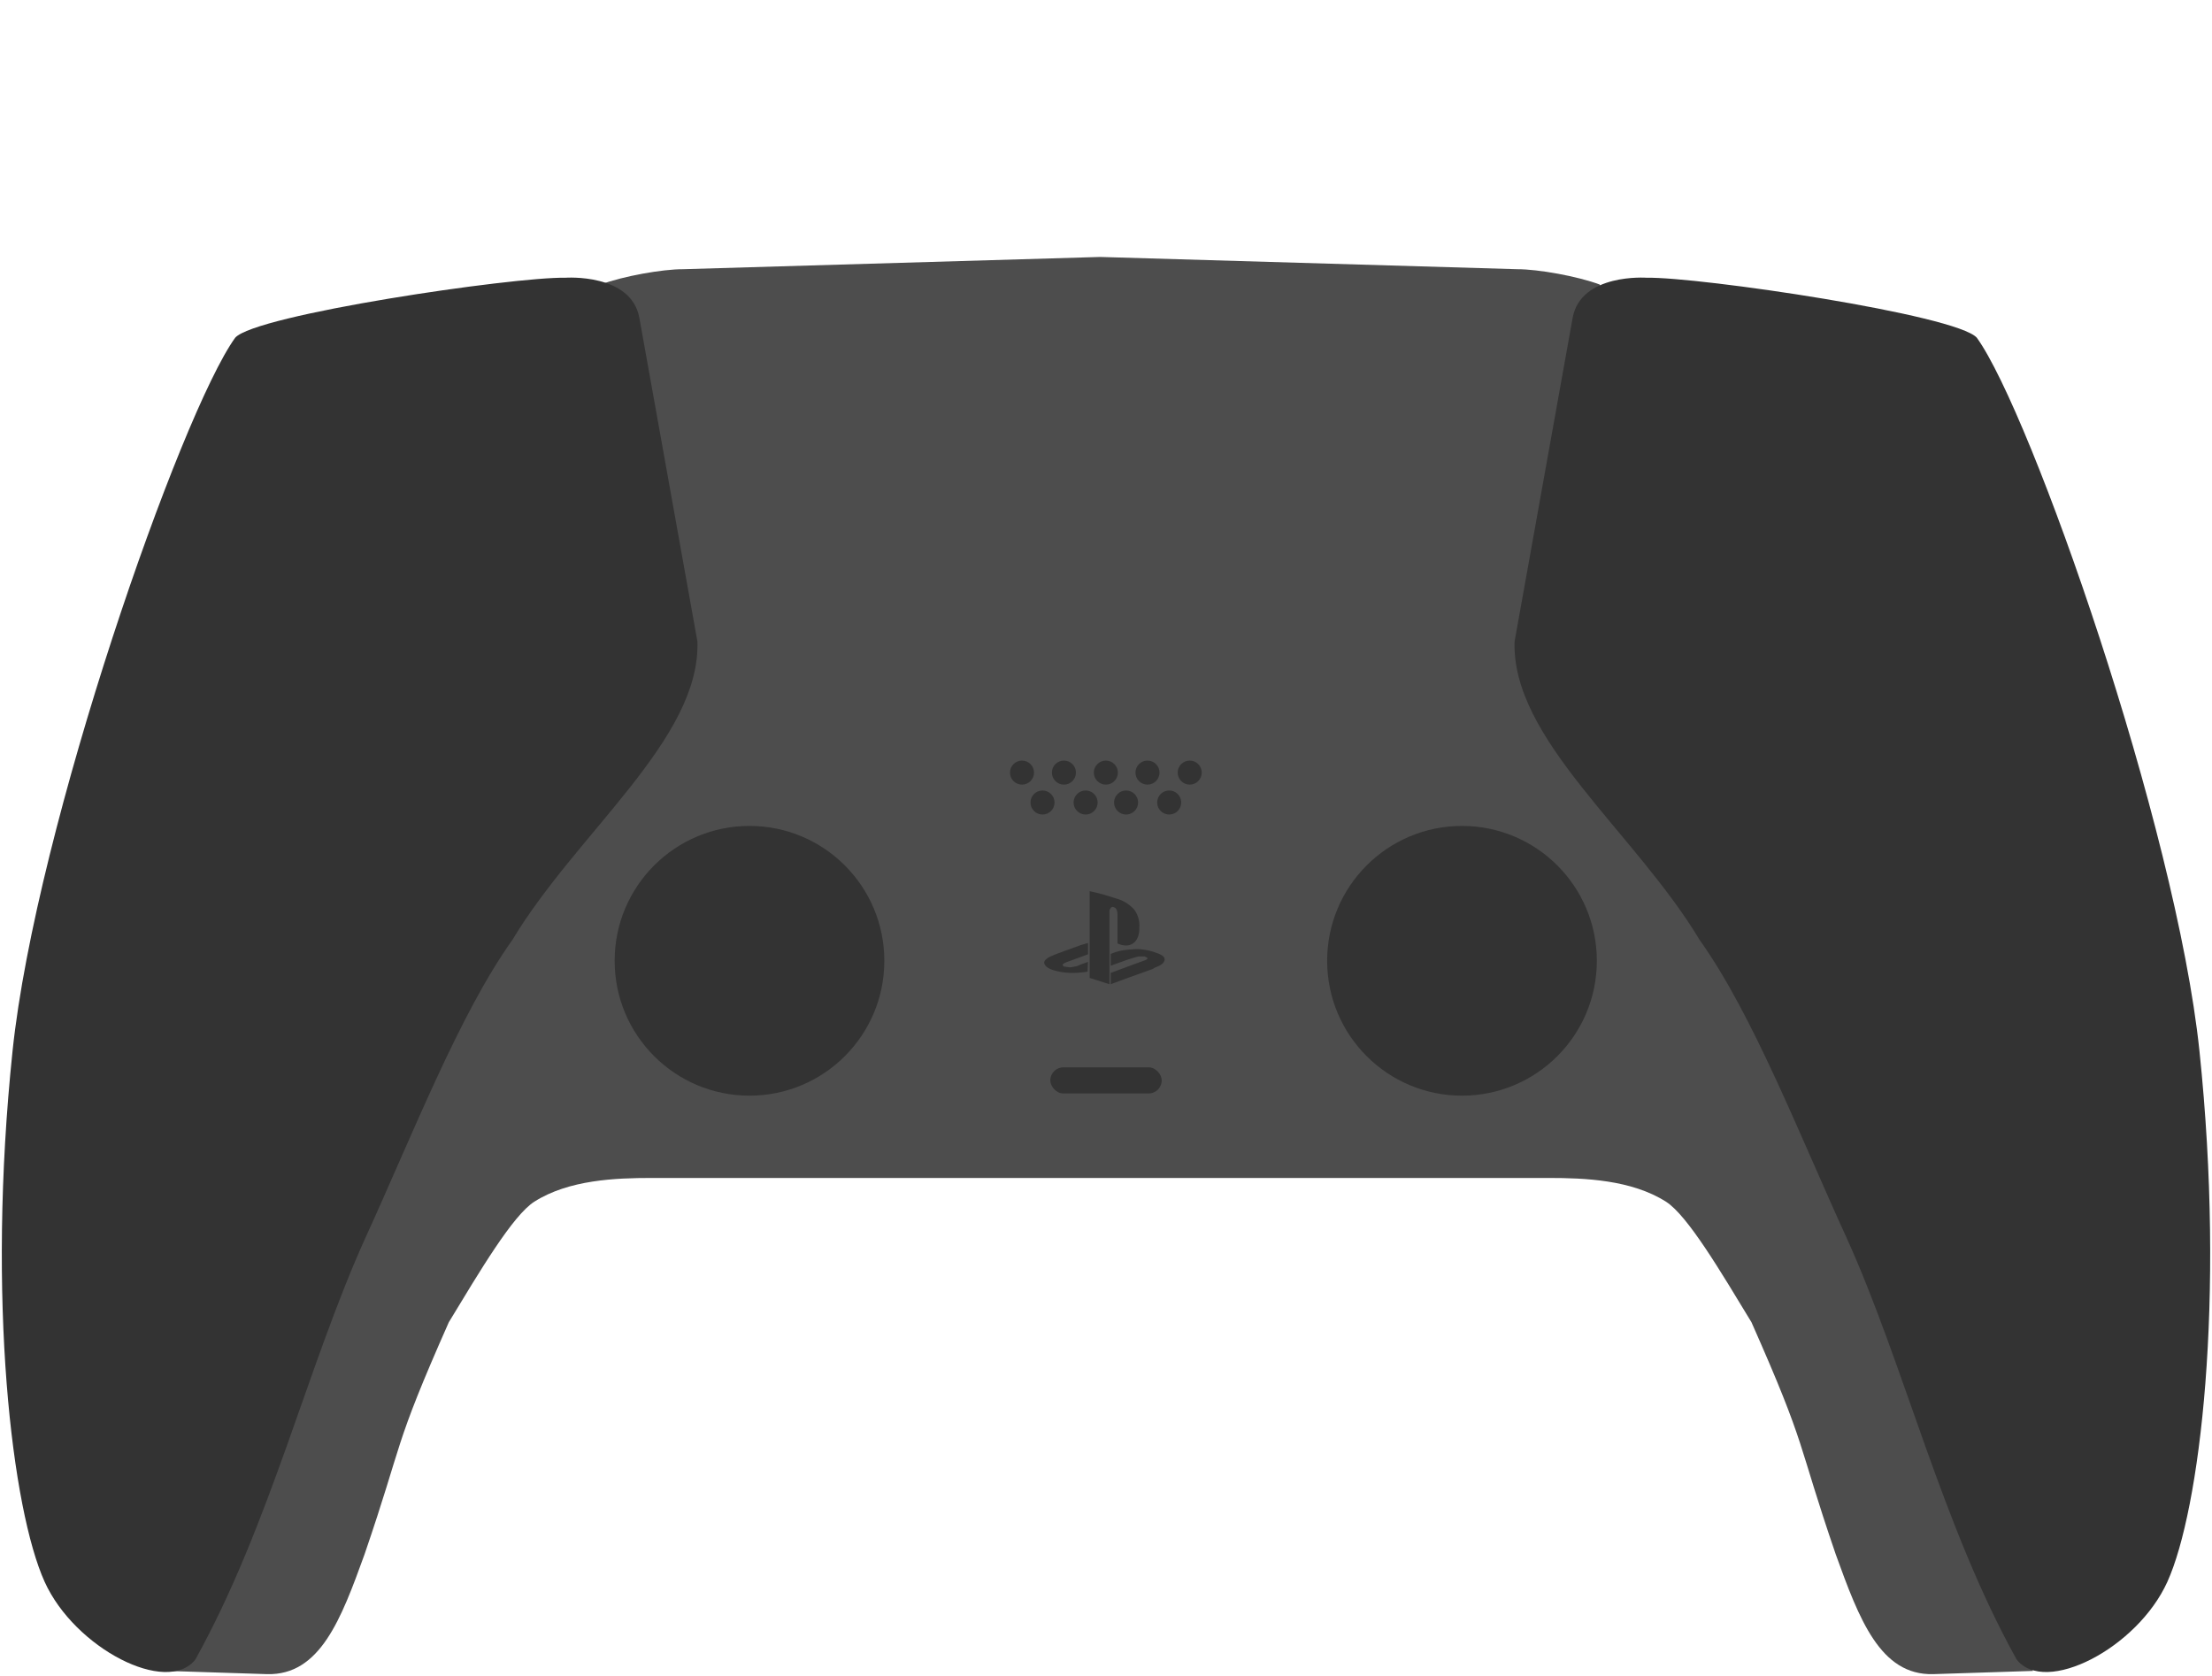 <?xml version="1.0" encoding="UTF-8" standalone="no"?>
<!-- Created with Inkscape (http://www.inkscape.org/) -->

<svg
   width="824.04"
   height="624.279"
   viewBox="0 0 218.027 165.174"
   version="1.1"
   id="svg5"
   sodipodi:docname="base_dark.svg"
   inkscape:version="1.1.2 (b8e25be833, 2022-02-05)"
   xmlns:inkscape="http://www.inkscape.org/namespaces/inkscape"
   xmlns:sodipodi="http://sodipodi.sourceforge.net/DTD/sodipodi-0.dtd"
   xmlns="http://www.w3.org/2000/svg"
   xmlns:svg="http://www.w3.org/2000/svg">
  <sodipodi:namedview
     id="namedview7"
     pagecolor="#ffffff"
     bordercolor="#666666"
     borderopacity="1.0"
     inkscape:pageshadow="2"
     inkscape:pageopacity="0.0"
     inkscape:pagecheckerboard="0"
     inkscape:document-units="px"
     showgrid="false"
     showguides="false"
     inkscape:guide-bbox="true"
     inkscape:zoom="1"
     inkscape:cx="426.5"
     inkscape:cy="315"
     inkscape:window-width="2560"
     inkscape:window-height="1009"
     inkscape:window-x="-8"
     inkscape:window-y="-8"
     inkscape:window-maximized="1"
     inkscape:current-layer="layer6"
     units="px"
     height="800px"
     fit-margin-top="0"
     fit-margin-left="0"
     fit-margin-right="0"
     fit-margin-bottom="0">
    <sodipodi:guide
       position="109.014,147.28"
       orientation="-1,0"
       id="guide9844"
       inkscape:label=""
       inkscape:locked="false"
       inkscape:color="rgb(0,0,255)" />
  </sodipodi:namedview>
  <defs
     id="defs2">
    <style
       id="style26544">
      .cls-1 {
        fill: #2c2c2c;
      }

      .cls-2 {
        fill: #222;
      }

      .cls-3 {
        fill: #7cb2e8;
      }

      .cls-4 {
        fill: #f66;
      }

      .cls-5 {
        fill: #ff69f8;
      }

      .cls-6 {
        fill: #40e2a0;
      }

      .cls-7 {
        fill: #d3d3d3;
      }

      .cls-8 {
        fill: #ddd;
      }

      .cls-9 {
        fill: #834d17;
      }

      .cls-10 {
        fill: #099;
      }

      .cls-11 {
        fill: #009607;
      }

      .cls-12 {
        fill: #bf1d5f;
      }
    </style>
    <style
       id="style2345">
      .cls-1 {
        fill: #c1272d;
      }

      .cls-2, .cls-4 {
        isolation: isolate;
        opacity: 0.25;
      }

      .cls-3 {
        fill: #3ed8d2;
      }

      .cls-4 {
        fill: #fff;
      }
    </style>
    <style
       id="style3670">
      .cls-1 {
        fill: none;
      }

      .cls-2 {
        fill: #b3b3b3;
      }

      .cls-3 {
        fill: #fff;
      }

      .cls-21, .cls-4 {
        fill: #e6e6e6;
      }

      .cls-5 {
        fill: #cfcfcf;
      }

      .cls-6 {
        fill: #121212;
      }

      .cls-7 {
        fill: #080808;
      }

      .cls-8 {
        opacity: 0.12;
      }

      .cls-9 {
        fill: url(#SVGID_5_);
      }

      .cls-10 {
        fill: #1f1f1f;
      }

      .cls-11 {
        fill: #9e1f20;
      }

      .cls-12 {
        fill: #c1272d;
      }

      .cls-13 {
        fill: #2c2c2c;
      }

      .cls-14 {
        fill: #222;
      }

      .cls-15 {
        fill: #f66;
      }

      .cls-16 {
        fill: #7cb2e8;
      }

      .cls-17 {
        fill: #ff69f8;
      }

      .cls-18 {
        fill: #40e2a0;
      }

      .cls-19 {
        fill: #050505;
        stroke: #000;
        stroke-miterlimit: 10;
        stroke-width: 2px;
      }

      .cls-20 {
        fill: #f2f2f2;
      }

      .cls-21, .cls-22, .cls-23, .cls-24, .cls-25 {
        isolation: isolate;
      }

      .cls-21 {
        opacity: 0.1;
      }

      .cls-22, .cls-24, .cls-29 {
        opacity: 0.08;
      }

      .cls-22 {
        fill: url(#SVGID_6_);
      }

      .cls-23 {
        opacity: 0.22;
      }

      .cls-24 {
        fill: url(#SVGID_7_);
      }

      .cls-25 {
        opacity: 0.25;
      }

      .cls-26 {
        fill: #0b0b0f;
      }

      .cls-27 {
        opacity: 0.2;
      }

      .cls-28 {
        fill: url(#SVGID_8_);
      }
    </style>
    <pattern
       id="SVGID_5_"
       data-name="SVGID 5 "
       width="71"
       height="71"
       patternTransform="translate(-14969.26 1511.28) scale(0.1)"
       patternUnits="userSpaceOnUse"
       viewBox="0 0 71 71">
      <rect
         class="cls-1"
         width="71"
         height="71"
         id="rect3672" />
      <g
         id="g3682">
        <polygon
           class="cls-1"
           points="0 0 71 0 71 71 0 71 0 0"
           id="polygon3674" />
        <g
           id="g3680">
          <polygon
             class="cls-1"
             points="0 0 71 0 71 71 0 71 0 0"
             id="polygon3676" />
          <path
             class="cls-2"
             d="M41.8,35.5a6.3,6.3,0,1,1-6.3-6.3A6.27,6.27,0,0,1,41.8,35.5Z"
             id="path3678" />
        </g>
      </g>
    </pattern>
    <pattern
       id="SVGID_6_"
       data-name="SVGID 6 "
       width="40"
       height="103"
       patternTransform="translate(-11177.56 6671.22) rotate(16) scale(0.34)"
       patternUnits="userSpaceOnUse"
       viewBox="0 0 40 103">
      <rect
         class="cls-1"
         width="40"
         height="103"
         id="rect3685" />
      <g
         id="g3723">
        <polygon
           class="cls-1"
           points="0 0 40 0 40 103 0 103 0 0"
           id="polygon3687" />
        <g
           id="g3721">
          <polygon
             class="cls-1"
             points="0 0 40 0 40 103 0 103 0 0"
             id="polygon3689" />
          <polygon
             points="34.5 231.8 37.5 231.8 37.5 77.3 34.5 77.3 34.5 231.8"
             id="polygon3691" />
          <polygon
             points="26.5 231.8 29.5 231.8 29.5 77.3 26.5 77.3 26.5 231.8"
             id="polygon3693" />
          <polygon
             points="18.5 231.8 21.5 231.8 21.5 77.3 18.5 77.3 18.5 231.8"
             id="polygon3695" />
          <polygon
             points="10.5 231.8 13.5 231.8 13.5 77.3 10.5 77.3 10.5 231.8"
             id="polygon3697" />
          <polygon
             points="2.5 231.8 5.5 231.8 5.5 77.3 2.5 77.3 2.5 231.8"
             id="polygon3699" />
          <polygon
             points="34.5 128.8 37.5 128.8 37.5 -25.7 34.5 -25.7 34.5 128.8"
             id="polygon3701" />
          <polygon
             points="26.5 128.8 29.5 128.8 29.5 -25.7 26.5 -25.7 26.5 128.8"
             id="polygon3703" />
          <polygon
             points="18.5 128.8 21.5 128.8 21.5 -25.7 18.5 -25.7 18.5 128.8"
             id="polygon3705" />
          <polygon
             points="10.5 128.8 13.5 128.8 13.5 -25.7 10.5 -25.7 10.5 128.8"
             id="polygon3707" />
          <polygon
             points="2.5 128.8 5.5 128.8 5.5 -25.7 2.5 -25.7 2.5 128.8"
             id="polygon3709" />
          <polygon
             points="34.5 25.8 37.5 25.8 37.5 -128.7 34.5 -128.7 34.5 25.8"
             id="polygon3711" />
          <polygon
             points="26.5 25.8 29.5 25.8 29.5 -128.7 26.5 -128.7 26.5 25.8"
             id="polygon3713" />
          <polygon
             points="18.5 25.8 21.5 25.8 21.5 -128.7 18.5 -128.7 18.5 25.8"
             id="polygon3715" />
          <polygon
             points="10.5 25.8 13.5 25.8 13.5 -128.7 10.5 -128.7 10.5 25.8"
             id="polygon3717" />
          <polygon
             points="2.5 25.8 5.5 25.8 5.5 -128.7 2.5 -128.7 2.5 25.8"
             id="polygon3719" />
        </g>
      </g>
    </pattern>
    <pattern
       id="SVGID_7_"
       data-name="SVGID 7 "
       width="40"
       height="103"
       patternTransform="matrix(-0.33, 0.09, 0.09, 0.33, -22107.61, 6714.99)"
       patternUnits="userSpaceOnUse"
       viewBox="0 0 40 103">
      <rect
         class="cls-1"
         width="40"
         height="103"
         id="rect3726" />
      <g
         id="g3764">
        <polygon
           class="cls-1"
           points="0 0 40 0 40 103 0 103 0 0"
           id="polygon3728" />
        <g
           id="g3762">
          <polygon
             class="cls-1"
             points="0 0 40 0 40 103 0 103 0 0"
             id="polygon3730" />
          <polygon
             points="34.5 231.8 37.5 231.8 37.5 77.3 34.5 77.3 34.5 231.8"
             id="polygon3732" />
          <polygon
             points="26.5 231.8 29.5 231.8 29.5 77.3 26.5 77.3 26.5 231.8"
             id="polygon3734" />
          <polygon
             points="18.5 231.8 21.5 231.8 21.5 77.3 18.5 77.3 18.5 231.8"
             id="polygon3736" />
          <polygon
             points="10.5 231.8 13.5 231.8 13.5 77.3 10.5 77.3 10.5 231.8"
             id="polygon3738" />
          <polygon
             points="2.5 231.8 5.5 231.8 5.5 77.3 2.5 77.3 2.5 231.8"
             id="polygon3740" />
          <polygon
             points="34.5 128.8 37.5 128.8 37.5 -25.7 34.5 -25.7 34.5 128.8"
             id="polygon3742" />
          <polygon
             points="26.5 128.8 29.5 128.8 29.5 -25.7 26.5 -25.7 26.5 128.8"
             id="polygon3744" />
          <polygon
             points="18.5 128.8 21.5 128.8 21.5 -25.7 18.5 -25.7 18.5 128.8"
             id="polygon3746" />
          <polygon
             points="10.5 128.8 13.5 128.8 13.5 -25.7 10.5 -25.7 10.5 128.8"
             id="polygon3748" />
          <polygon
             points="2.5 128.8 5.5 128.8 5.5 -25.7 2.5 -25.7 2.5 128.8"
             id="polygon3750" />
          <polygon
             points="34.5 25.8 37.5 25.8 37.5 -128.7 34.5 -128.7 34.5 25.8"
             id="polygon3752" />
          <polygon
             points="26.5 25.8 29.5 25.8 29.5 -128.7 26.5 -128.7 26.5 25.8"
             id="polygon3754" />
          <polygon
             points="18.5 25.8 21.5 25.8 21.5 -128.7 18.5 -128.7 18.5 25.8"
             id="polygon3756" />
          <polygon
             points="10.5 25.8 13.5 25.8 13.5 -128.7 10.5 -128.7 10.5 25.8"
             id="polygon3758" />
          <polygon
             points="2.5 25.8 5.5 25.8 5.5 -128.7 2.5 -128.7 2.5 25.8"
             id="polygon3760" />
        </g>
      </g>
    </pattern>
    <pattern
       id="SVGID_8_"
       data-name="SVGID 8 "
       width="71"
       height="71"
       patternTransform="translate(-14969.26 1511.28) scale(0.1)"
       patternUnits="userSpaceOnUse"
       viewBox="0 0 71 71">
      <rect
         class="cls-1"
         width="71"
         height="71"
         id="rect3767" />
      <g
         id="g3777">
        <polygon
           class="cls-1"
           points="0 0 71 0 71 71 0 71 0 0"
           id="polygon3769" />
        <g
           id="g3775">
          <polygon
             class="cls-1"
             points="0 0 71 0 71 71 0 71 0 0"
             id="polygon3771" />
          <path
             class="cls-3"
             d="M41.8,35.5a6.3,6.3,0,1,1-6.3-6.3A6.27,6.27,0,0,1,41.8,35.5Z"
             id="path3773" />
        </g>
      </g>
    </pattern>
    <style
       id="style937">
      .cls-1 {
        fill: none;
      }

      .cls-2 {
        fill: #b3b3b3;
      }

      .cls-3 {
        fill: #fff;
      }

      .cls-21, .cls-4 {
        fill: #e6e6e6;
      }

      .cls-5 {
        fill: #cfcfcf;
      }

      .cls-6 {
        fill: #121212;
      }

      .cls-7 {
        fill: #080808;
      }

      .cls-8 {
        opacity: 0.12;
      }

      .cls-9 {
        fill: url(#SVGID_5_);
      }

      .cls-10 {
        fill: #1f1f1f;
      }

      .cls-11 {
        fill: #9e1f20;
      }

      .cls-12 {
        fill: #c1272d;
      }

      .cls-13 {
        fill: #2c2c2c;
      }

      .cls-14 {
        fill: #222;
      }

      .cls-15 {
        fill: #f66;
      }

      .cls-16 {
        fill: #7cb2e8;
      }

      .cls-17 {
        fill: #ff69f8;
      }

      .cls-18 {
        fill: #40e2a0;
      }

      .cls-19 {
        fill: #050505;
        stroke: #000;
        stroke-miterlimit: 10;
        stroke-width: 2px;
      }

      .cls-20 {
        fill: #f2f2f2;
      }

      .cls-21, .cls-22, .cls-23, .cls-24, .cls-25 {
        isolation: isolate;
      }

      .cls-21 {
        opacity: 0.1;
      }

      .cls-22, .cls-24, .cls-29 {
        opacity: 0.08;
      }

      .cls-22 {
        fill: url(#SVGID_6_);
      }

      .cls-23 {
        opacity: 0.22;
      }

      .cls-24 {
        fill: url(#SVGID_7_);
      }

      .cls-25 {
        opacity: 0.25;
      }

      .cls-26 {
        fill: #0b0b0f;
      }

      .cls-27 {
        opacity: 0.2;
      }

      .cls-28 {
        fill: url(#SVGID_8_);
      }
    </style>
    <pattern
       id="SVGID_5_-3"
       data-name="SVGID 5 "
       width="71"
       height="71"
       patternTransform="translate(-14969.26 1511.28) scale(0.1)"
       patternUnits="userSpaceOnUse"
       viewBox="0 0 71 71">
      <rect
         class="cls-1"
         width="71"
         height="71"
         id="rect939" />
      <g
         id="g949">
        <polygon
           class="cls-1"
           points="0 0 71 0 71 71 0 71 0 0"
           id="polygon941" />
        <g
           id="g947">
          <polygon
             class="cls-1"
             points="0 0 71 0 71 71 0 71 0 0"
             id="polygon943" />
          <path
             class="cls-2"
             d="M41.8,35.5a6.3,6.3,0,1,1-6.3-6.3A6.27,6.27,0,0,1,41.8,35.5Z"
             id="path945" />
        </g>
      </g>
    </pattern>
    <pattern
       id="SVGID_6_-2"
       data-name="SVGID 6 "
       width="40"
       height="103"
       patternTransform="translate(-11177.56 6671.22) rotate(16) scale(0.34)"
       patternUnits="userSpaceOnUse"
       viewBox="0 0 40 103">
      <rect
         class="cls-1"
         width="40"
         height="103"
         id="rect952" />
      <g
         id="g990">
        <polygon
           class="cls-1"
           points="0 0 40 0 40 103 0 103 0 0"
           id="polygon954" />
        <g
           id="g988">
          <polygon
             class="cls-1"
             points="0 0 40 0 40 103 0 103 0 0"
             id="polygon956" />
          <polygon
             points="34.5 231.8 37.5 231.8 37.5 77.3 34.5 77.3 34.5 231.8"
             id="polygon958" />
          <polygon
             points="26.5 231.8 29.5 231.8 29.5 77.3 26.5 77.3 26.5 231.8"
             id="polygon960" />
          <polygon
             points="18.5 231.8 21.5 231.8 21.5 77.3 18.5 77.3 18.5 231.8"
             id="polygon962" />
          <polygon
             points="10.5 231.8 13.5 231.8 13.5 77.3 10.5 77.3 10.5 231.8"
             id="polygon964" />
          <polygon
             points="2.5 231.8 5.5 231.8 5.5 77.3 2.5 77.3 2.5 231.8"
             id="polygon966" />
          <polygon
             points="34.5 128.8 37.5 128.8 37.5 -25.7 34.5 -25.7 34.5 128.8"
             id="polygon968" />
          <polygon
             points="26.5 128.8 29.5 128.8 29.5 -25.7 26.5 -25.7 26.5 128.8"
             id="polygon970" />
          <polygon
             points="18.5 128.8 21.5 128.8 21.5 -25.7 18.5 -25.7 18.5 128.8"
             id="polygon972" />
          <polygon
             points="10.5 128.8 13.5 128.8 13.5 -25.7 10.5 -25.7 10.5 128.8"
             id="polygon974" />
          <polygon
             points="2.5 128.8 5.5 128.8 5.5 -25.7 2.5 -25.7 2.5 128.8"
             id="polygon976" />
          <polygon
             points="34.5 25.8 37.5 25.8 37.5 -128.7 34.5 -128.7 34.5 25.8"
             id="polygon978" />
          <polygon
             points="26.5 25.8 29.5 25.8 29.5 -128.7 26.5 -128.7 26.5 25.8"
             id="polygon980" />
          <polygon
             points="18.5 25.8 21.5 25.8 21.5 -128.7 18.5 -128.7 18.5 25.8"
             id="polygon982" />
          <polygon
             points="10.5 25.8 13.5 25.8 13.5 -128.7 10.5 -128.7 10.5 25.8"
             id="polygon984" />
          <polygon
             points="2.5 25.8 5.5 25.8 5.5 -128.7 2.5 -128.7 2.5 25.8"
             id="polygon986" />
        </g>
      </g>
    </pattern>
    <pattern
       id="SVGID_7_-1"
       data-name="SVGID 7 "
       width="40"
       height="103"
       patternTransform="matrix(-0.33, 0.09, 0.09, 0.33, -22107.61, 6714.99)"
       patternUnits="userSpaceOnUse"
       viewBox="0 0 40 103">
      <rect
         class="cls-1"
         width="40"
         height="103"
         id="rect993" />
      <g
         id="g1031">
        <polygon
           class="cls-1"
           points="0 0 40 0 40 103 0 103 0 0"
           id="polygon995" />
        <g
           id="g1029">
          <polygon
             class="cls-1"
             points="0 0 40 0 40 103 0 103 0 0"
             id="polygon997" />
          <polygon
             points="34.5 231.8 37.5 231.8 37.5 77.3 34.5 77.3 34.5 231.8"
             id="polygon999" />
          <polygon
             points="26.5 231.8 29.5 231.8 29.5 77.3 26.5 77.3 26.5 231.8"
             id="polygon1001" />
          <polygon
             points="18.5 231.8 21.5 231.8 21.5 77.3 18.5 77.3 18.5 231.8"
             id="polygon1003" />
          <polygon
             points="10.5 231.8 13.5 231.8 13.5 77.3 10.5 77.3 10.5 231.8"
             id="polygon1005" />
          <polygon
             points="2.5 231.8 5.5 231.8 5.5 77.3 2.5 77.3 2.5 231.8"
             id="polygon1007" />
          <polygon
             points="34.5 128.8 37.5 128.8 37.5 -25.7 34.5 -25.7 34.5 128.8"
             id="polygon1009" />
          <polygon
             points="26.5 128.8 29.5 128.8 29.5 -25.7 26.5 -25.7 26.5 128.8"
             id="polygon1011" />
          <polygon
             points="18.5 128.8 21.5 128.8 21.5 -25.7 18.5 -25.7 18.5 128.8"
             id="polygon1013" />
          <polygon
             points="10.5 128.8 13.5 128.8 13.5 -25.7 10.5 -25.7 10.5 128.8"
             id="polygon1015" />
          <polygon
             points="2.5 128.8 5.5 128.8 5.5 -25.7 2.5 -25.7 2.5 128.8"
             id="polygon1017" />
          <polygon
             points="34.5 25.8 37.5 25.8 37.5 -128.7 34.5 -128.7 34.5 25.8"
             id="polygon1019" />
          <polygon
             points="26.5 25.8 29.5 25.8 29.5 -128.7 26.5 -128.7 26.5 25.8"
             id="polygon1021" />
          <polygon
             points="18.5 25.8 21.5 25.8 21.5 -128.7 18.5 -128.7 18.5 25.8"
             id="polygon1023" />
          <polygon
             points="10.5 25.8 13.5 25.8 13.5 -128.7 10.5 -128.7 10.5 25.8"
             id="polygon1025" />
          <polygon
             points="2.5 25.8 5.5 25.8 5.5 -128.7 2.5 -128.7 2.5 25.8"
             id="polygon1027" />
        </g>
      </g>
    </pattern>
    <pattern
       id="SVGID_8_-9"
       data-name="SVGID 8 "
       width="71"
       height="71"
       patternTransform="translate(-14969.26 1511.28) scale(0.1)"
       patternUnits="userSpaceOnUse"
       viewBox="0 0 71 71">
      <rect
         class="cls-1"
         width="71"
         height="71"
         id="rect1034" />
      <g
         id="g1044">
        <polygon
           class="cls-1"
           points="0 0 71 0 71 71 0 71 0 0"
           id="polygon1036" />
        <g
           id="g1042">
          <polygon
             class="cls-1"
             points="0 0 71 0 71 71 0 71 0 0"
             id="polygon1038" />
          <path
             class="cls-3"
             d="M41.8,35.5a6.3,6.3,0,1,1-6.3-6.3A6.27,6.27,0,0,1,41.8,35.5Z"
             id="path1040" />
        </g>
      </g>
    </pattern>
  </defs>
  <g
     id="layer2"
     inkscape:label="Dualsense"
     style="display:inline;opacity:1"
     transform="translate(-49.736,-23.246)"
     inkscape:groupmode="layer">
    <g
       id="g3866-3"
       style="display:inline;opacity:1"
       transform="translate(-276.299,-181.904)"
       inkscape:label="Shoulder Buttons"
       inkscape:groupmode="layer" />
    <path
       id="path10632"
       style="display:inline;fill:#4d4d4d;fill-opacity:1;stroke:none;stroke-width:0.357px;stroke-linecap:butt;stroke-linejoin:miter;stroke-opacity:1"
       inkscape:label="Backplate"
       d="m 158.172,48.57 -41.14,1.208 c -1.997,-0.005 -5.89,0.684 -8.108,1.512 l -42.697,136.634 9.838,0.316 c 5.218,0.129 7.289,-5.408 9.602,-11.808 3.896,-11.366 2.723,-10.276 8.307,-22.875 3.047,-5.019 6.3,-10.526 8.427,-11.879 3.402,-2.164 8.031,-2.339 11.543,-2.339 h 44.228 44.228 c 3.513,0 8.142,0.176 11.544,2.339 2.128,1.353 5.379,6.86 8.426,11.879 5.583,12.599 4.41,11.509 8.307,22.875 2.313,6.4 4.384,11.937 9.602,11.808 l 9.838,-0.316 -42.698,-136.634 c -2.218,-0.828 -6.111,-1.517 -8.108,-1.512 z" />
    <path
       style="display:inline;fill:#333333;fill-opacity:1;stroke:none;stroke-width:0.357px;stroke-linecap:butt;stroke-linejoin:miter;stroke-opacity:1"
       d="m 72.914,56.535 c -5.345,7.406 -19.623,48.109 -21.942,70.302 -2.574,24.631 -0.029,45.247 3.162,52.301 2.968,6.56 12.07,11.235 14.86,7.656 7.35,-13.219 11.062,-28.958 16.727,-41.485 4.631,-10.108 9.273,-22.085 14.51,-29.418 6.372,-10.611 18.581,-19.814 18.244,-29.434 l -5.717,-31.867 c -0.797,-4.444 -7.298,-3.971 -7.298,-3.971 -5.165,-0.094 -30.557,3.643 -32.548,5.917 z"
       id="path1017"
       sodipodi:nodetypes="cssccccscc"
       inkscape:label="Left Handle" />
    <path
       style="display:inline;fill:#333333;fill-opacity:1;stroke:none;stroke-width:0.357px;stroke-linecap:butt;stroke-linejoin:miter;stroke-opacity:1"
       d="m 244.586,56.535 c 5.345,7.406 19.623,48.109 21.942,70.302 2.574,24.631 0.029,45.247 -3.162,52.301 -2.968,6.56 -12.07,11.235 -14.86,7.656 -7.35,-13.219 -11.062,-28.958 -16.727,-41.485 -4.631,-10.108 -9.273,-22.085 -14.51,-29.418 -6.372,-10.611 -18.581,-19.814 -18.245,-29.434 l 5.717,-31.867 c 0.797,-4.444 7.298,-3.971 7.298,-3.971 5.165,-0.094 30.557,3.643 32.548,5.917 z"
       id="path3518"
       sodipodi:nodetypes="cssccccscc"
       inkscape:label="Right Handle" />
    <g
       id="g3938-6"
       style="display:inline;fill:#333333;fill-opacity:1;stroke:none"
       transform="matrix(0.289,0,0,0.289,30.769,-77.529)"
       inkscape:label="Speakers">
      <g
         id="g22030"
         transform="translate(39.69,316.674)"
         style="fill:#333333;fill-opacity:1;stroke:none">
        <g
           id="g3924-9"
           style="fill:#333333;fill-opacity:1;stroke:none">
          <circle
             cx="403.1"
             cy="295.5"
             id="circle3912-7"
             r="4.1"
             style="fill:#333333;fill-opacity:1;stroke:none" />
          <circle
             cx="396.2"
             cy="305.7"
             id="circle3914-7"
             r="4.1"
             style="fill:#333333;fill-opacity:1;stroke:none" />
          <circle
             cx="381.5"
             cy="305.7"
             id="circle3916-4"
             r="4.1"
             style="fill:#333333;fill-opacity:1;stroke:none" />
          <circle
             cx="388.8"
             cy="295.5"
             id="circle3920-1"
             r="4.1"
             style="fill:#333333;fill-opacity:1;stroke:none" />
          <circle
             cx="374.5"
             cy="295.5"
             id="circle3922-3"
             r="4.1"
             style="fill:#333333;fill-opacity:1;stroke:none" />
        </g>
        <g
           id="g3936-6"
           style="fill:#333333;fill-opacity:1;stroke:none">
          <circle
             cx="410"
             cy="305.7"
             r="4.1"
             id="circle3926-2"
             style="fill:#333333;fill-opacity:1;stroke:none" />
          <circle
             cx="424.6"
             cy="305.7"
             r="4.1"
             transform="rotate(-2.2,424.526,303.037)"
             id="circle3928-1"
             style="fill:#333333;fill-opacity:1;stroke:none" />
          <circle
             cx="417.3"
             cy="295.5"
             r="4.1"
             id="circle3932-9"
             style="fill:#333333;fill-opacity:1;stroke:none" />
          <circle
             cx="431.7"
             cy="295.5"
             r="4.1"
             id="circle3934-2"
             style="fill:#333333;fill-opacity:1;stroke:none" />
        </g>
      </g>
    </g>
    <rect
       style="display:inline;fill:#333333;fill-opacity:1;stroke:none;stroke-width:0.43;stroke-opacity:0.5"
       id="rect23253"
       width="10.981"
       height="2.575"
       x="153.26"
       y="128.437"
       ry="1.288"
       inkscape:label="LED" />
    <g
       id="g3950-0"
       style="display:inline;stroke:none"
       transform="matrix(0.415,0,0,0.415,-8.653,-34.507)"
       inkscape:label="PS Button">
      <g
         id="g3948-9"
         style="fill:#333333;fill-opacity:1;stroke:none">
        <path
           class="cls-20"
           d="m 404.1,368.6 v -12.8 a 1.33,1.33 0 0 1 0.3,-1 0.57,0.57 0 0 1 0.7,-0.2 c 0.6,0.2 0.9,0.7 0.9,1.7 v 6.9 a 4.55,4.55 0 0 0 2.1,0.5 2.77,2.77 0 0 0 1.6,-0.5 c 1,-0.7 1.5,-1.9 1.5,-3.7 a 6.49,6.49 0 0 0 -1.2,-4.3 8.79,8.79 0 0 0 -4.1,-2.6 c -1.3,-0.4 -2.5,-0.8 -3.6,-1.1 -1.1,-0.3 -2,-0.5 -2.9,-0.7 v 12.2 0 2.7 0 1.7 0 2.5 0 1.5 l 4.7,1.5 v -3.6 0 z"
           transform="translate(0.1)"
           id="path3942-6"
           style="fill:#333333;fill-opacity:1;stroke:none" />
        <path
           class="cls-20"
           d="m 399,367.6 -1.7,0.6 -0.9,0.4 -1.6,0.3 -1.5,-0.2 c -0.3,-0.2 -0.4,-0.4 -0.2,-0.6 0.2,-0.2 0.2,-0.1 0.3,-0.2 0.1,-0.1 0.3,-0.1 0.4,-0.2 l 1.1,-0.4 4.1,-1.5 v -2.7 l -1.7,0.5 -5.5,2 -1,0.4 c -1.5,0.6 -2.2,1.2 -2.2,1.8 0.1,0.8 1,1.5 2.7,1.9 a 15.21,15.21 0 0 0 4.3,0.5 20.2,20.2 0 0 0 3.3,-0.3 z"
           transform="translate(0.1)"
           id="path3944-3"
           style="fill:#333333;fill-opacity:1;stroke:none" />
        <path
           class="cls-20"
           d="m 414.8,365.3 a 12.88,12.88 0 0 0 -2.5,-0.6 10.48,10.48 0 0 0 -2.5,-0.1 26.6,26.6 0 0 0 -2.8,0.3 15.25,15.25 0 0 0 -2.6,0.8 v 2.8 l 3.9,-1.4 1.6,-0.5 1.1,-0.3 h 1.4 c 0.3,0.1 0.6,0.2 0.7,0.4 0.1,0.2 -0.2,0.4 -0.8,0.6 l -1.4,0.5 -6.5,2.4 v 2.7 l 3.5,-1.3 6.4,-2.3 0.7,-0.4 c 1.5,-0.5 2.2,-1.2 2.2,-1.9 0,-0.7 -0.8,-1.2 -2.4,-1.7 z"
           transform="translate(0.1)"
           id="path3946-2"
           style="fill:#333333;fill-opacity:1;stroke:none" />
      </g>
    </g>
    <g
       id="g3982-7-8"
       style="display:inline"
       transform="matrix(-0.166,0.03,0.03,0.166,90.008,-11.52)"
       inkscape:label="Menu Buttons"
       inkscape:groupmode="layer" />
    <g
       inkscape:groupmode="layer"
       id="layer5"
       inkscape:label="Buttons" />
    <g
       inkscape:groupmode="layer"
       id="layer6"
       inkscape:label="DPad" />
    <g
       id="layer7"
       inkscape:label="Sticks"
       style="display:inline;stroke:none"
       transform="matrix(1.348,0,0,1.348,-55.271,-14.74)">
      <circle
         style="display:inline;opacity:1;fill:#333333;fill-opacity:1;stroke:none;stroke-width:0.526;stroke-opacity:0.5"
         id="circle26432"
         cx="184.799"
         cy="98.425"
         r="9.86"
         inkscape:label="Right Stick (Hole)" />
      <circle
         style="display:inline;opacity:1;fill:#333333;fill-opacity:1;stroke:none;stroke-width:0.526;stroke-opacity:0.5"
         id="path25425-7"
         cx="132.701"
         cy="98.425"
         r="9.86"
         inkscape:label="Left Stick (Hole)" />
      <circle
         style="display:none;opacity:1;fill:#f0495a;fill-opacity:1;stroke:none;stroke-width:0.421;stroke-opacity:0.5"
         id="circle1003"
         cx="184.799"
         cy="98.425"
         r="7.888"
         inkscape:label="Right Stick" />
      <circle
         style="display:none;opacity:1;fill:#f0495a;fill-opacity:1;stroke:none;stroke-width:0.421;stroke-opacity:0.5"
         id="circle1481"
         cx="132.701"
         cy="98.425"
         r="7.888"
         inkscape:label="Left Stick" />
    </g>
  </g>
</svg>
